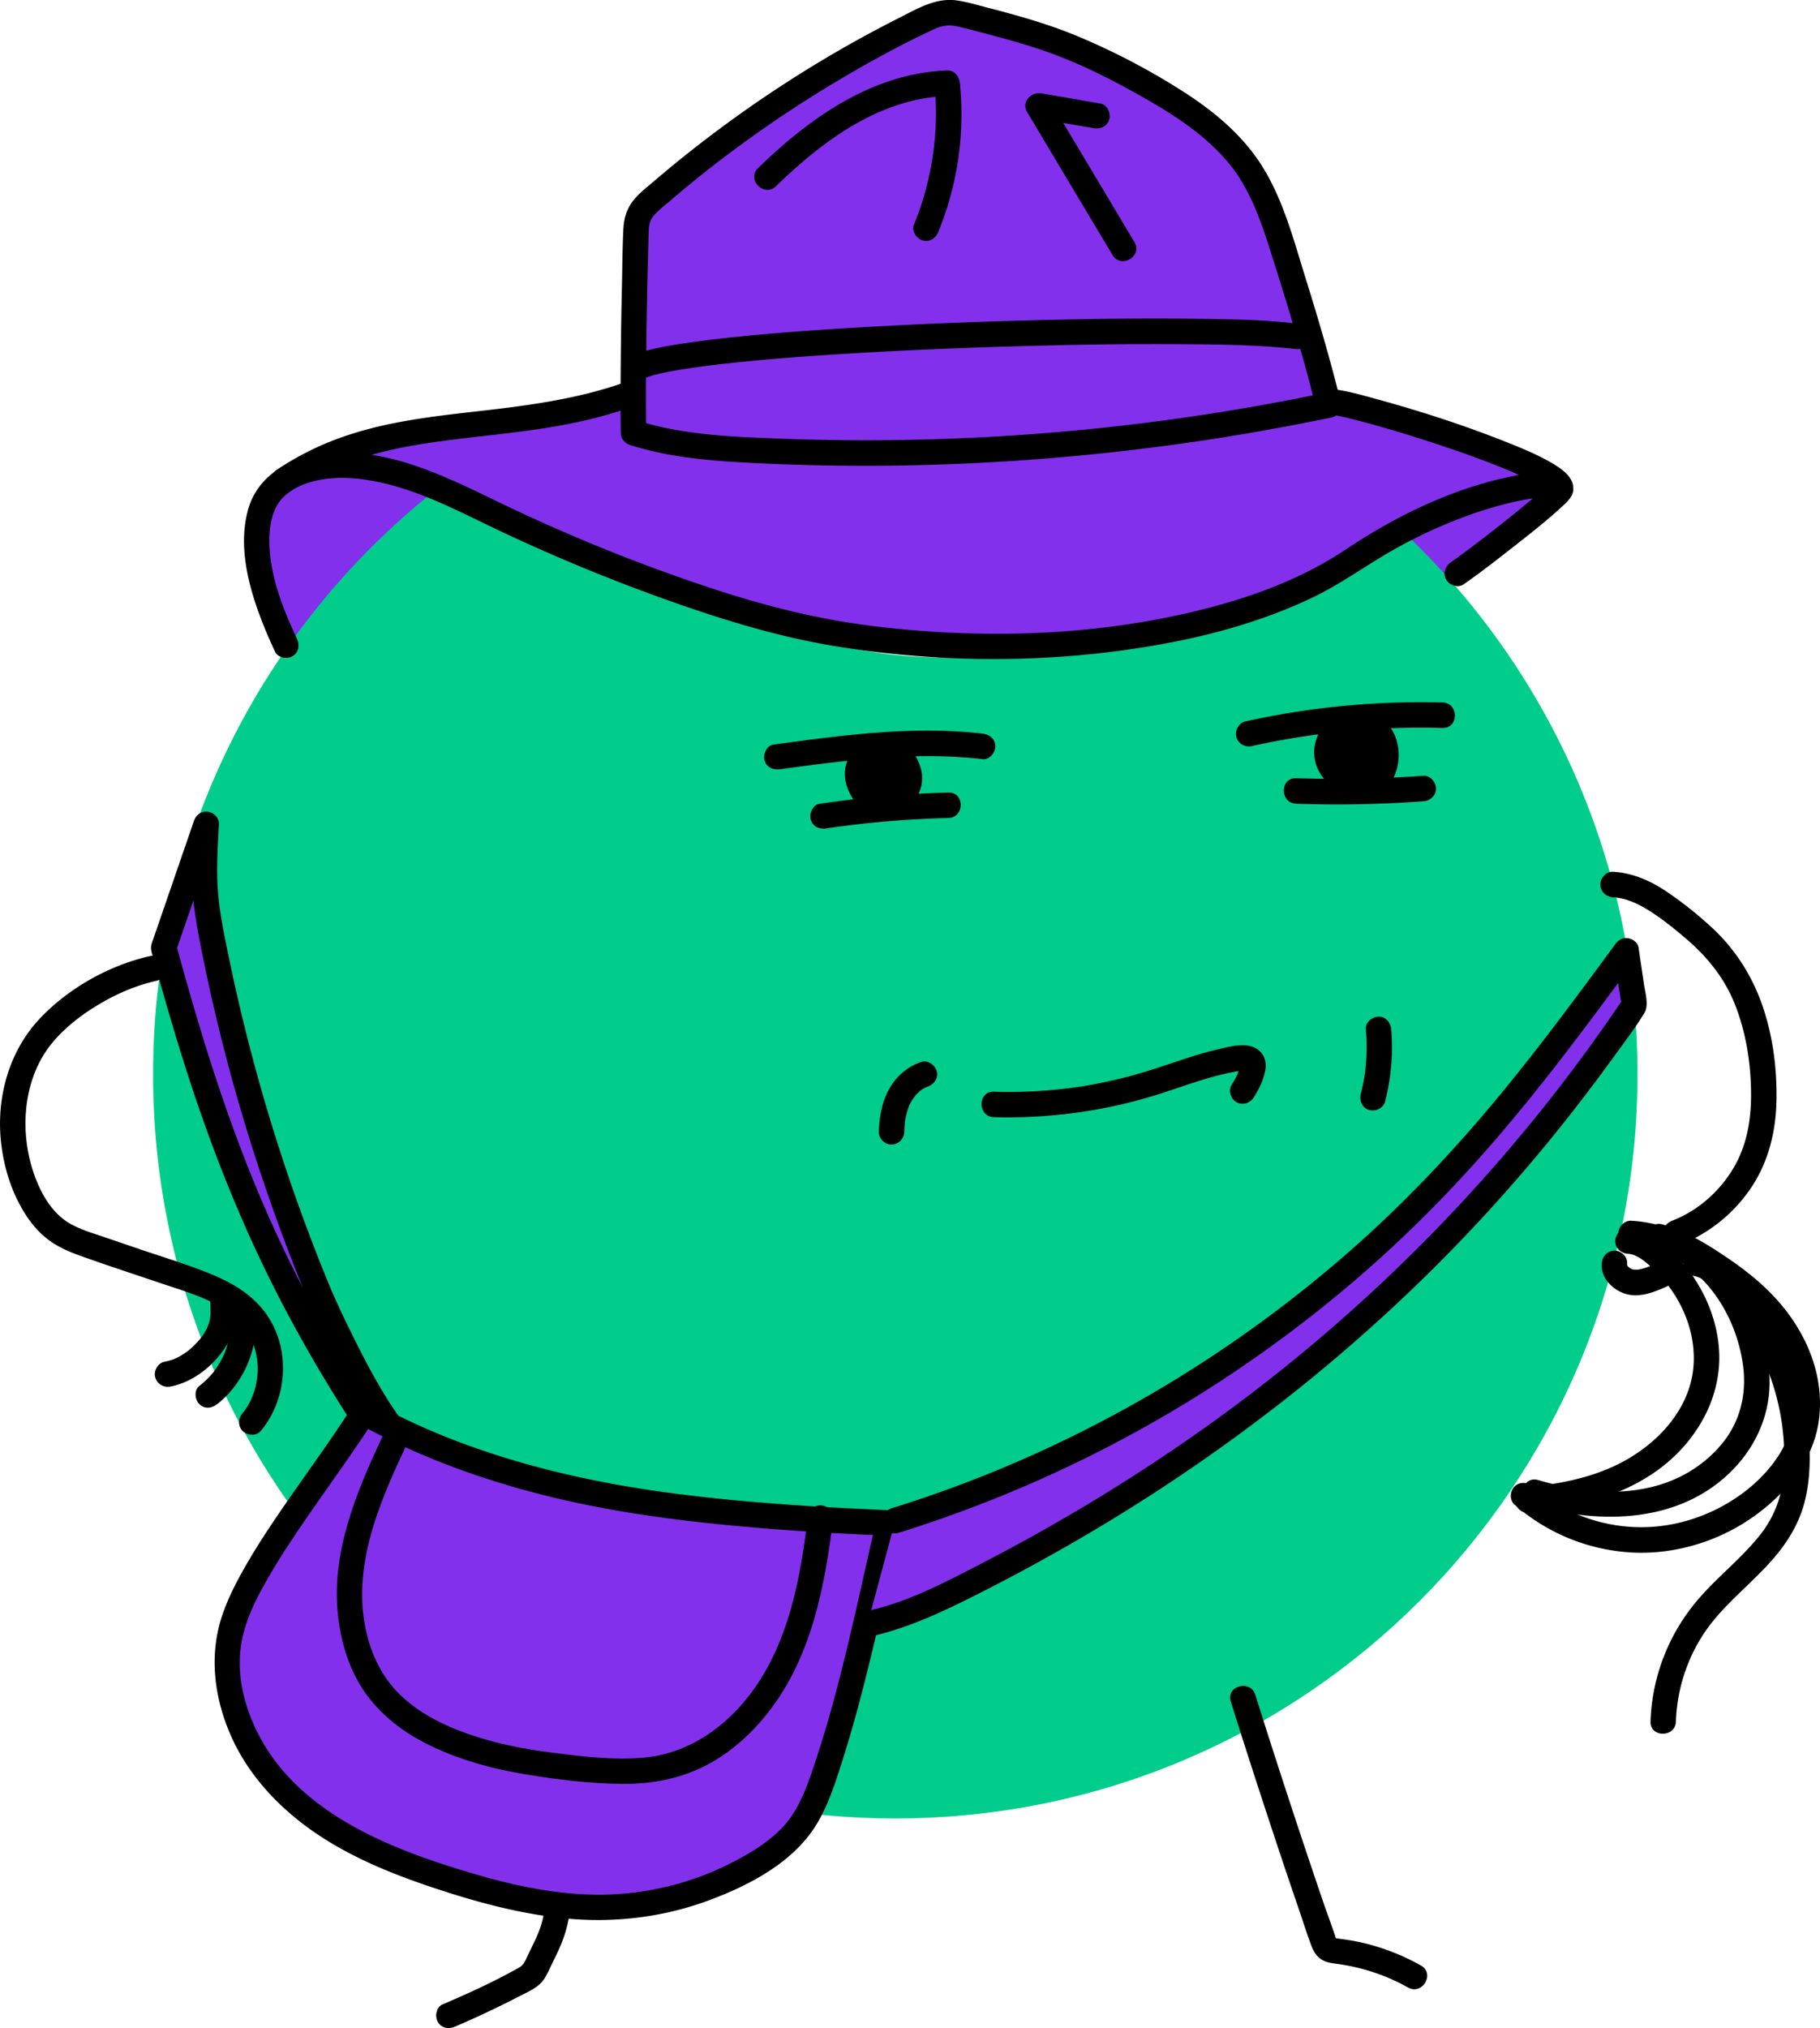 <svg width="132" height="147" fill="none" xmlns="http://www.w3.org/2000/svg">
    <g clip-path="url(#ID-0__10aa442c-441c-482a-9c01-d72587bf4a60)">
        <path
            d="M20.521 46.558l2.563 3.543 8.95-13.698 18.294 8.33 19.436 3.196 20.593-3.387 9.675-5.465 5.19 2.788 7.05-4.602.351-3.287-2.326-1-12.02-3.705-2.055-.418-2.217-8.68-4.4-9.196-5.98-4.577-6.506-3.53-7.98-1.945-4.207 1.315-8.592 5.304-9.793 7.091-.852 13.922-21.165 3.699-5.672 5.023 1.663 9.279z"
            fill="#8330EC"
        />
        <path
            d="M118.762 77.87c0 29.788-24.1 53.936-53.83 53.936-29.73 0-53.83-24.148-53.83-53.936 0-17.412 8.235-32.898 21.016-42.76.326-.252 20.154 11.535 33.986 12.464 17.682 1.184 34.03-7.75 34.979-9.666 10.859 9.868 17.679 24.117 17.679 39.962z"
            fill="#00CD8C"
        />
        <path
            d="M21.538 46.302c-.91-1.938-1.763-4.057-1.959-6.21-.093-1.031-.062-2.184.355-3.15.367-.854 1.135-1.449 1.977-1.788 2.05-.826 4.444-.54 6.518.021 2.364.636 4.547 1.727 6.743 2.79a132.389 132.389 0 0013.766 5.72c3.85 1.352 7.744 2.527 11.774 3.175 7.787 1.253 15.866 1.23 23.628-.184 3.713-.676 7.38-1.717 10.797-3.337 1.704-.807 3.225-1.857 4.83-2.838a35.383 35.383 0 016.222-3.035c1.586-.583 3.222-1.066 4.895-1.328.022-.003.311-.04.096-.015.069-.01.134-.016.202-.022.137-.016.274-.028.411-.035.224-.012.448-.012.672-.006.04 0 .08.01.124.01.109.003-.227-.081-.09-.013a.59.59 0 00.18.044c.115-.025-.211-.106-.112-.047.097.056-.137-.115-.124-.103-.153-.162-.246-.492-.128-.822.059-.162.047-.103.019-.056-.065.109.187-.178.071-.09-.052.04-.096.108-.143.155a8.452 8.452 0 01-.491.464c-.497.449-1.014.876-1.53 1.3a109.44 109.44 0 01-3.62 2.835c-.46.346-.923.689-1.396 1.019-.407.287-.597.81-.33 1.265.237.405.852.62 1.263.33 1.219-.85 2.394-1.766 3.564-2.682 1.175-.92 2.363-1.845 3.464-2.855.327-.299.74-.645.868-1.084.183-.636-.249-1.187-.824-1.39-1.002-.355-2.283-.068-3.281.125-4.379.838-8.602 2.86-12.287 5.328-3.041 2.035-6.48 3.35-10.007 4.269-7.865 2.047-16.28 2.306-24.325 1.318-3.921-.48-7.706-1.427-11.456-2.652a127.123 127.123 0 01-14.407-5.714c-4.544-2.128-9.345-4.914-14.563-4.042-2.264.377-4.317 1.72-4.93 4.032-.622 2.34-.105 4.827.67 7.067a32.21 32.21 0 001.305 3.163c.212.452.858.567 1.263.33.457-.268.54-.807.326-1.262z"
            fill="#000"
        />
        <path
            d="M20.985 35.665c2.773-1.882 5.93-2.86 9.21-3.415 3.294-.558 6.637-.757 9.933-1.318 1.975-.337 3.925-.804 5.81-1.483.469-.169.783-.63.643-1.138-.124-.454-.662-.816-1.135-.645-3.303 1.188-6.764 1.68-10.234 2.079-3.31.38-6.665.716-9.849 1.754a21.037 21.037 0 00-5.311 2.57c-.414.281-.594.814-.33 1.266.24.408.849.614 1.262.33z"
            fill="#000"
        />
        <path
            d="M46.867 31.369c-.034-2.72-.009-5.44.035-8.164.021-1.374.052-2.748.087-4.123.015-.645.03-1.29.05-1.931.015-.57-.013-1.091.388-1.537.426-.473.955-.869 1.437-1.28a81.427 81.427 0 014.789-3.783A88.731 88.731 0 0160.5 6.005c2.344-1.405 4.757-2.733 7.236-3.886.547-.255 1.054-.342 1.648-.215.69.15 1.378.343 2.062.52 1.406.368 2.805.755 4.18 1.222 2.67.91 5.187 2.206 7.63 3.608 2.143 1.231 4.23 2.624 5.828 4.534 1.686 2.013 2.476 4.565 3.253 7.026.905 2.867 1.795 5.74 2.572 8.647.19.714.373 1.43.55 2.147.215-.38.43-.757.644-1.137a161.877 161.877 0 01-19.797 2.882 163.9 163.9 0 01-19.946.433c-3.442-.134-6.863-.268-10.168-1.312-1.136-.358-1.62 1.427-.492 1.783 2.98.94 6.045 1.162 9.15 1.311 3.373.166 6.75.225 10.128.178a166.227 166.227 0 0031.613-3.493c.498-.103.76-.676.644-1.137-.743-3.02-1.623-6.002-2.55-8.971-.852-2.733-1.601-5.621-3.128-8.07-1.44-2.306-3.561-4.051-5.831-5.494a49.92 49.92 0 00-7.678-4c-1.387-.57-2.818-1.035-4.26-1.443a83.23 83.23 0 00-2.14-.577c-.743-.193-1.49-.42-2.248-.53-1.543-.217-2.886.611-4.217 1.281a88.106 88.106 0 00-3.747 2.004 89.622 89.622 0 00-14.035 9.843c-.491.42-1.026.829-1.437 1.334-.51.626-.712 1.318-.752 2.118-.072 1.396-.075 2.799-.106 4.194a342.56 342.56 0 00-.096 8.57c.003.663.006 1.327.015 1.987.013 1.194 1.857 1.197 1.841.007z"
            fill="#000"
        />
        <path
            d="M96.462 30.031l.087.01c.152.015-.252-.04-.118-.016.08.016.164.025.248.04.19.035.38.075.57.116.513.112 1.026.243 1.533.377 1.383.364 2.752.773 4.117 1.206 1.502.473 2.995.978 4.469 1.527a59.19 59.19 0 012.021.794c.034.012.065.028.099.04.125.05-.146-.062-.024-.012.074.031.149.062.22.097.143.062.283.124.426.19.271.121.538.249.803.38.457.227.864.514 1.303.77.003.003-.181-.156-.05-.038l.093.084c.028.025.053.056.081.081.121.106-.065-.09-.062-.087.015.025.037.05.05.075.059.124-.09-.259-.053-.131.04.14-.016-.187-.016-.159 0 .13.059-.296.022-.156-.308 1.15 1.471 1.642 1.779.493.274-1.029-.781-1.73-1.533-2.166-1.16-.67-2.426-1.172-3.67-1.66-2.951-1.154-5.983-2.129-9.037-2.964-1.094-.3-2.217-.63-3.349-.735-.498-.047-.924.458-.924.925-.006.533.417.873.915.92zM79.812 7.506l-4.273-.739c-.752-.13-1.486.614-1.042 1.359 2.065 3.453 4.127 6.908 6.192 10.36.61 1.02 2.205.09 1.592-.931-2.065-3.453-4.127-6.908-6.192-10.36-.348.451-.693.906-1.041 1.358l4.272.738c.492.085.996-.13 1.136-.645.12-.448-.153-1.056-.644-1.14zM68.063 16.782A22.495 22.495 0 0069.618 6.03c-.05-.482-.382-.944-.923-.925-5.417.2-9.964 3.437-13.72 7.083-.856.828.45 2.137 1.306 1.308 3.39-3.29 7.51-6.362 12.414-6.54l-.924-.926a21.24 21.24 0 01-1.49 10.261c-.19.461.206 1.016.644 1.137.532.147.949-.18 1.138-.645zM10.86 69.304c-2.943.67-5.853 2.3-7.937 4.487C.641 76.184-.295 79.596.083 82.86c.203 1.744.722 3.449 1.637 4.957.472.782 1.057 1.49 1.785 2.04.7.534 1.511.877 2.335 1.172 1.881.677 3.785 1.294 5.678 1.935 1.605.546 3.294 1.007 4.743 1.917 1.362.854 2.164 2.075 2.382 3.648.18 1.294-.168 2.845-1.042 3.886-.32.383-.373.932 0 1.309.33.33.983.383 1.306 0 1.931-2.303 2.186-5.849.482-8.367-.967-1.427-2.416-2.311-3.977-2.963-1.68-.7-3.436-1.224-5.16-1.81l-2.85-.97c-.784-.264-1.587-.504-2.308-.915-1.353-.767-2.168-2.256-2.656-3.69-.983-2.885-.796-6.415.998-8.958.865-1.227 2.19-2.302 3.514-3.116 1.384-.85 2.82-1.486 4.407-1.847.485-.113.771-.67.644-1.138-.143-.498-.657-.757-1.142-.645z"
            fill="#000"
        />
        <path
            d="M16.668 95.058c.069.542.078 1.096.003 1.638.013-.1.007-.037-.006.025-.012.075-.028.15-.04.225a6.915 6.915 0 01-.355 1.178c.038-.09.006-.016-.015.03-.025.057-.05.113-.078.166a4.988 4.988 0 01-.19.364c-.133.24-.283.468-.441.692-.053.075.046-.053-.05.066a4.464 4.464 0 01-.118.14c-.09.103-.18.206-.277.302-.202.209-.42.399-.647.577-.392.308-.323.984 0 1.308.389.39.911.309 1.306 0 1.975-1.548 3.07-4.219 2.752-6.712-.062-.476-.379-.947-.923-.925-.445.022-.986.411-.92.925z"
            fill="#000"
        />
        <path
            d="M15.213 93.883c.028.337.053.676.056 1.016 0 .159-.003.318-.013.48-.003.03-.028.243-.018.193.006-.04-.025.115-.031.137-.112.505-.41 1.01-.728 1.383a6.33 6.33 0 01-.88.854c.112-.087-.047.031-.069.047a4.93 4.93 0 01-.899.514c.138-.06-.046.016-.07.025a4.995 4.995 0 01-.653.18c-.473.097-.79.683-.645 1.138.162.502.629.751 1.136.645 1.35-.277 2.571-1.116 3.445-2.169.498-.598.924-1.262 1.12-2.022.202-.794.161-1.61.096-2.418-.037-.48-.398-.947-.924-.925-.466.018-.964.405-.923.922zM116.996 65.039c1.023.062 1.949.532 2.795 1.084.874.57 1.695 1.234 2.488 1.91 1.555 1.327 2.811 2.882 3.564 4.799.737 1.878 1.082 3.885 1.147 5.898.069 2.081-.196 4.12-1.253 5.914-1.007 1.71-2.603 3.122-4.447 3.83-.463.177-.787.623-.644 1.137.122.445.669.825 1.135.645a11.084 11.084 0 005.01-3.86c1.393-1.914 1.997-4.207 2.05-6.554.052-2.315-.246-4.71-1.002-6.908-.771-2.243-2.033-4.21-3.794-5.805a27.65 27.65 0 00-3.215-2.533c-1.16-.773-2.438-1.327-3.838-1.408-.497-.028-.923.445-.923.925.006.527.429.894.927.926zM66.798 76.979c-.977.333-1.773 1.022-2.286 1.913-.547.95-.74 2.057-.771 3.141-.013.483.435.947.923.925a.943.943 0 00.924-.925c.006-.221.019-.44.04-.657.007-.044.004-.103.016-.147-.022.062-.022.143-.003.028a5.96 5.96 0 01.24-.957c.015-.046.033-.09.049-.137.037-.105-.072.144.006-.015.044-.09.087-.18.137-.271.084-.156.208-.293.29-.446-.044.084-.094.115-.007.016l.084-.094c.062-.068.13-.137.199-.2l.093-.083c.125-.112-.108.075-.015.01.068-.048.133-.097.205-.141.08-.05.162-.09.243-.134.149-.081-.128.043-.022.006.05-.019.096-.037.146-.053.457-.156.805-.642.644-1.137-.147-.449-.647-.807-1.135-.642zM72.078 80.974c2.82.08 5.65-.168 8.415-.739 1.35-.277 2.68-.638 3.99-1.068 1.312-.43 2.615-.904 3.956-1.24.376-.094.752-.178 1.132-.247.133-.025.317-.059.42-.068.09-.01.26-.003.257-.01 0-.003-.09-.043-.109-.059a.249.249 0 01-.09-.215c-.034-.212-.062-.255-.08-.127-.081.105-.106.37-.16.507-.12.321-.291.62-.475.907-.27.42-.084 1.022.33 1.265.448.262.992.087 1.262-.33.392-.608.74-1.324.855-2.044.14-.885-.41-1.599-1.284-1.72-.696-.097-1.449.106-2.124.262a25.36 25.36 0 00-2.236.632c-1.44.464-2.864.975-4.332 1.359-1.47.383-2.97.682-4.478.86a35.57 35.57 0 01-5.246.23c-1.19-.037-1.19 1.81-.003 1.845zM99.062 74.611a14.98 14.98 0 01-.047 3.013c-.006.062-.016.125-.022.187.01-.075.01-.078 0-.012-.018.109-.034.218-.053.327-.068.402-.155.804-.255 1.2-.118.467.153 1.025.644 1.137.479.109 1.008-.144 1.135-.645.429-1.695.588-3.462.439-5.204-.041-.48-.395-.947-.924-.925-.457.018-.961.405-.917.922zM56.585 55.756c4.858-.66 9.777-1.293 14.678-.73.495.057.924-.467.924-.925 0-.548-.426-.866-.924-.925-5.069-.586-10.15.112-15.17.794-.494.07-.764.702-.643 1.138.146.536.64.713 1.135.648zM59.934 60.044a73.88 73.88 0 018.85-.754c1.186-.031 1.192-1.879 0-1.848a77.543 77.543 0 00-9.341.82c-.494.071-.765.698-.644 1.137.147.53.64.72 1.135.645z"
            fill="#000"
        />
        <path
            d="M65.57 53.912c.304.003 2.615 2.527.273 4.586l-3.256.262c-1.866-1.788-1.564-3.895-.202-4.63l3.184-.218zM90.808 54.074a56.72 56.72 0 0113.817-1.309c1.188.031 1.188-1.816 0-1.848a58.905 58.905 0 00-14.308 1.375c-.488.109-.771.673-.644 1.137.14.502.647.754 1.135.645zM94.005 58.256c3.076.105 6.151.046 9.22-.175.498-.034.924-.399.924-.925 0-.474-.423-.96-.924-.926a87.505 87.505 0 01-9.22.175c-1.188-.04-1.188 1.81 0 1.85z"
            fill="#000"
        />
        <path
            d="M96.94 57.165a3.007 3.007 0 01-1.545-1.947 3.001 3.001 0 01.485-2.44c.153-.209.34-.402.585-.483l3.023-.383c.786.04 1.408.723 1.701 1.455a3.779 3.779 0 01-.482 3.602l-3.766.196zM89.263 123.331a683.898 683.898 0 003.28 10.139 555.96 555.96 0 001.704 5.048c.29.842.554 1.698.871 2.53.159.418.386.789.784 1.016.364.209.759.24 1.16.296 1.782.25 3.495.823 5.066 1.702 1.038.579 1.968-1.016.929-1.596a16.073 16.073 0 00-4.468-1.701c-.367-.078-.734-.14-1.104-.193-.171-.025-.377-.047-.495-.069-.348-.068-.025.025-.09.059.037-.018-.774-2.246-.846-2.455a654.426 654.426 0 01-5.01-15.262c-.357-1.134-2.142-.651-1.781.486zM39.494 138.254c-.06.788-.299 1.545-.625 2.252-.187.405-.386.801-.579 1.203-.177.374-.276.698-.643.907-1.789 1.009-3.676 1.869-5.56 2.676-.458.197-.56.873-.33 1.266.276.473.802.529 1.262.33a70.426 70.426 0 004.606-2.169c.491-.255 1.026-.486 1.455-.844.414-.346.613-.817.84-1.293.218-.452.444-.901.647-1.359.426-.963.7-1.916.78-2.969.038-.499-.45-.926-.923-.926-.538.003-.893.427-.93.926zM46.79 27.395c.752-.284 1.56-.427 2.35-.564.566-.1 1.132-.178 1.698-.259.125-.018-.196.025-.071.01.037-.007.077-.01.115-.016.078-.01.158-.022.236-.031l.516-.066c.34-.04.681-.08 1.023-.118 3.396-.374 6.805-.604 10.213-.798 3.95-.224 7.899-.38 11.854-.483 3.67-.096 7.34-.15 11.009-.121 2.556.019 5.13.037 7.678.29.199.018.395.04.594.065.494.062.923-.47.923-.925 0-.552-.426-.863-.923-.926-2.357-.296-4.761-.311-7.13-.343-3.596-.05-7.194-.006-10.789.075-3.962.09-7.923.234-11.882.443-3.526.187-7.05.414-10.564.766a82.7 82.7 0 00-4.192.518c-.908.14-1.825.29-2.712.551-.146.044-.292.09-.435.143-.466.175-.784.627-.644 1.138.122.455.666.825 1.132.65zM116.175 91.577c-.091 1.038.765 1.9 1.691 2.194 1.036.33 2.096-.113 3.032-.527.199-.087.37-.352.423-.552.062-.22.034-.517-.093-.713-.128-.197-.317-.371-.551-.424-.258-.06-.472-.012-.712.093-.037.016-.074.035-.115.05-.012.007-.202.088-.062.028.124-.052-.009.004-.034.013-.05.019-.097.04-.146.06a4.778 4.778 0 01-.504.164c-.09.025-.18.044-.271.06-.127.024.019-.013.063-.007-.044-.006-.106.01-.153.013-.093.003-.183 0-.277-.003-.155-.004.069.021.091.012-.028.01-.091-.019-.115-.025a1.695 1.695 0 01-.181-.06c-.106-.033.202.1.069.026-.028-.016-.056-.028-.084-.047a.976.976 0 01-.1-.062c-.028-.019-.124-.09-.003.003.131.1-.047-.053-.081-.084-.006-.007-.056-.072-.062-.069.019-.003.143.206.05.056-.025-.04-.112-.227-.047-.068.081.184-.003-.09-.015-.103.024.028.021.255.018.087 0-.037.003-.078.006-.115.044-.483-.454-.944-.923-.926-.529.025-.868.409-.914.926z"
            fill="#000"
        />
        <path
            d="M118.302 90.33c4.546.222 7.578 4.46 8.122 8.682.274 2.118-.252 4.128-1.601 5.717-1.331 1.568-3.101 2.593-5.082 3.066-2.705.649-5.547.268-8.181-.517-1.142-.339-1.627 1.443-.492 1.782 4.967 1.481 10.872 1.375 14.681-2.604 1.711-1.789 2.693-4.129 2.588-6.622-.112-2.667-1.058-5.331-2.696-7.438-1.77-2.274-4.45-3.773-7.343-3.913-.497-.025-.923.442-.923.925.006.518.429.898.927.923z"
            fill="#000"
        />
        <path
            d="M118.068 90.876c.753.053 1.449.73 1.972 1.234a9.543 9.543 0 011.539 1.938c.84 1.402 1.309 2.991 1.266 4.605-.09 3.425-2.712 6.173-5.71 7.585-1.977.931-4.185 1.349-6.347 1.545-.497.044-.923.393-.923.926 0 .464.423.969.923.925 4.276-.389 8.782-1.651 11.609-5.113 1.281-1.571 2.118-3.425 2.273-5.46.15-1.95-.382-3.938-1.321-5.636a11.329 11.329 0 00-2.003-2.62c-.914-.886-1.968-1.68-3.275-1.774-.497-.034-.923.452-.923.926 0 .527.423.885.92.92z"
            fill="#000"
        />
        <path
            d="M120.096 90.53c1.368.39 2.609 1.168 3.797 1.935 1.098.707 2.139 1.493 3.069 2.412 1.863 1.835 3.256 4.287 3.206 6.97-.049 2.561-1.666 4.774-3.638 6.279-2.105 1.604-4.721 2.542-7.37 2.57-2.911.031-5.819-1.022-8.011-2.947-.373-.331-.936-.368-1.306 0-.336.336-.376.975 0 1.308a14.044 14.044 0 008.294 3.459c3.01.212 6.107-.648 8.626-2.303 2.435-1.601 4.634-4.063 5.119-7.032.513-3.144-.691-6.226-2.696-8.616-1.092-1.3-2.423-2.383-3.819-3.334-1.468-1-3.057-1.991-4.78-2.48-1.144-.327-1.632 1.455-.491 1.779z"
            fill="#000"
        />
        <path
            d="M122.78 92.469c1.119.2 1.968 1.308 2.662 2.131.771.916 1.43 1.932 1.987 2.994a17.296 17.296 0 011.943 6.88c.081 1.269.063 2.571-.242 3.811a7.86 7.86 0 01-1.518 3.023c-1.468 1.832-3.383 3.243-4.835 5.088a14.302 14.302 0 00-3.07 8.379c-.04 1.19 1.807 1.187 1.844 0 .084-2.562.983-5.107 2.569-7.123 1.499-1.904 3.492-3.347 4.976-5.266.808-1.044 1.439-2.191 1.775-3.475.361-1.377.433-2.835.355-4.25a19.598 19.598 0 00-2.006-7.609 18.993 18.993 0 00-2.395-3.664c-.917-1.106-2.068-2.443-3.554-2.705-.491-.087-.995.131-1.135.645-.124.449.149 1.053.644 1.14z"
            fill="#000"
        />
        <path
            d="M26.032 102.196c-7.075-11.04-10.654-20.618-14.15-33.518l3.082-8.93c-.183 3.4-.252 4.727.39 8.067a132.83 132.83 0 007.736 25.8c1.116 2.692 3.523 7.441 5.24 9.797"
            fill="#8330EC"
        />
        <path
            d="M26.828 101.729c-2.566-4.01-4.886-8.173-6.873-12.504-1.89-4.123-3.458-8.385-4.83-12.71a202.12 202.12 0 01-2.356-8.086v.492c.899-2.608 1.8-5.216 2.699-7.827l.383-1.103c-.604-.08-1.21-.165-1.814-.246-.074 1.402-.167 2.807-.108 4.213.059 1.452.295 2.891.572 4.318a131.82 131.82 0 002.317 9.906 134.32 134.32 0 003.09 9.768c1.02 2.839 2.1 5.668 3.393 8.395 1.226 2.586 2.544 5.212 4.23 7.534.292.402.802.601 1.262.33.398-.234.625-.86.33-1.265-1.477-2.035-2.65-4.312-3.76-6.565a74.847 74.847 0 01-.833-1.748c-.112-.243-.22-.486-.33-.732l-.15-.343-.07-.165c.08.193-.081-.2-.066-.156A132.96 132.96 0 0116.55 69.16c-.326-1.592-.656-3.169-.759-4.776-.1-1.546.003-3.095.088-4.637.024-.455-.37-.857-.8-.907-.472-.056-.858.215-1.014.664-.522 1.514-1.044 3.026-1.564 4.54a1205.69 1205.69 0 00-1.06 3.078l-.33.954c-.068.196-.158.392-.158.604 0 .303.136.633.217.926a304.045 304.045 0 00.628 2.262c.28.988.57 1.975.865 2.96.57 1.888 1.17 3.77 1.816 5.634 1.24 3.583 2.65 7.11 4.264 10.54 1.893 4.03 4.08 7.915 6.48 11.664.268.42.821.592 1.263.33.429-.249.613-.847.342-1.268z"
            fill="#000"
        />
        <path
            d="M26.392 102.358c5.635 3.126 12.122 5.123 18.47 6.214 6.346 1.09 13.17 1.542 19.603 1.816-1.353 5.796-2.708 12.439-4.612 18.076-.482 1.424-1.01 2.863-1.93 4.05-.834 1.075-1.95 1.895-3.114 2.593a22.27 22.27 0 01-10.952 3.144c-3.86.071-7.666-.863-11.344-2.038-4.208-1.343-8.422-3.076-11.615-6.126-3.194-3.054-5.2-7.678-4.118-11.965.432-1.705 1.313-3.259 2.205-4.774 1.919-3.268 5.38-7.79 7.407-10.99z"
            fill="#8330EC"
        />
        <path
            d="M25.926 103.156c4.431 2.449 9.245 4.188 14.159 5.375 5.081 1.227 10.302 1.844 15.505 2.262 2.954.237 5.912.396 8.872.52-.295-.389-.594-.779-.89-1.171-1.452 6.225-2.677 12.547-4.791 18.592-.486 1.387-1.08 2.755-2.121 3.817-1.051 1.069-2.376 1.848-3.704 2.521a21.219 21.219 0 01-8.832 2.25c-3.386.106-6.72-.602-9.951-1.561-2.914-.866-5.822-1.87-8.49-3.347-2.475-1.371-4.748-3.175-6.29-5.58-1.428-2.231-2.299-4.952-1.91-7.578.224-1.515.861-2.907 1.595-4.238a49.644 49.644 0 012.143-3.496c1.598-2.405 3.315-4.736 4.932-7.129.351-.517.697-1.041 1.032-1.571.641-1.006-.957-1.935-1.592-.931-1.564 2.461-3.302 4.808-4.954 7.207-.793 1.15-1.576 2.312-2.298 3.508-.855 1.424-1.685 2.889-2.22 4.469-.986 2.91-.582 6.038.656 8.802 1.266 2.82 3.411 5.104 5.924 6.858 2.6 1.814 5.573 3.035 8.561 4.038 3.315 1.113 6.724 2.041 10.219 2.322 3.352.268 6.767-.178 9.923-1.349 3.004-1.116 6.25-2.808 7.914-5.671.825-1.418 1.322-3.026 1.817-4.581a92.323 92.323 0 001.355-4.736c.852-3.253 1.58-6.537 2.33-9.815.174-.77.351-1.539.531-2.309a.94.94 0 00-.889-1.172c-5.178-.221-10.355-.539-15.496-1.202-4.95-.639-9.855-1.674-14.57-3.338a50.18 50.18 0 01-7.54-3.365c-1.039-.573-1.972 1.025-.93 1.599z"
            fill="#000"
        />
        <path
            d="M27.723 104.159c-1.89 4.02-3.713 8.388-3.209 12.931.224 2.016.834 4.023 2.028 5.684 1.28 1.779 3.09 3.047 5.069 3.944 2.07.941 4.266 1.524 6.505 1.892 2.283.377 4.634.663 6.947.691 2.227.025 4.398-.383 6.363-1.458 1.701-.928 3.163-2.268 4.344-3.795 3.107-4.013 4.062-9.095 4.659-14.016.059-.495-.467-.925-.924-.925-.547 0-.861.427-.923.925-.492 4.042-1.238 8.239-3.452 11.732-1.894 2.988-4.86 5.319-8.453 5.634-2.183.193-4.415-.081-6.583-.353-2.065-.258-4.127-.66-6.095-1.346-1.826-.635-3.648-1.536-5.035-2.907-1.3-1.284-2.077-2.957-2.447-4.733-.94-4.496.917-8.974 2.799-12.968.211-.452.124-.997-.33-1.265-.401-.234-1.051-.122-1.263.333z"
            fill="#000"
        />
        <path
            d="M62.916 117.726c2.389-.533 4.196-1.327 6.239-2.334 20.195-9.958 36.766-23.855 49.38-42.535l-.588-3.945c-4.198 5.7-8.051 10.921-12.875 16.097-10.9 11.694-24.88 20.472-40.137 25.198"
            fill="#8330EC"
        />
        <path
            d="M63.16 118.617c2.848-.645 5.457-1.907 8.047-3.222a140.64 140.64 0 007.184-3.913 130.496 130.496 0 0013.272-8.859 124.026 124.026 0 0012.128-10.513c3.8-3.761 7.349-7.774 10.623-12.003a139.28 139.28 0 002.519-3.355c.787-1.088 1.626-2.175 2.326-3.322.342-.56.075-1.418-.018-2.041l-.339-2.284-.066-.44c-.053-.348-.448-.623-.768-.663-.395-.047-.69.13-.92.443-2.805 3.807-5.61 7.615-8.633 11.248-2.895 3.48-5.989 6.79-9.332 9.84a92.167 92.167 0 01-21.181 14.461 90.452 90.452 0 01-13.313 5.322c-1.132.352-.647 2.138.491 1.782a93.441 93.441 0 0023.607-11.164 94.695 94.695 0 0010.451-7.974c3.409-2.997 6.575-6.256 9.526-9.709 3.134-3.664 6.03-7.525 8.891-11.404l1.085-1.474c-.563-.075-1.126-.146-1.686-.221l.588 3.945.093-.714a120.806 120.806 0 01-18.13 21.173 121.373 121.373 0 01-10.598 8.756 130.884 130.884 0 01-11.655 7.63 141.766 141.766 0 01-6.229 3.419c-2.13 1.099-4.273 2.234-6.565 2.96-.622.196-1.25.364-1.887.508-.485.109-.771.673-.644 1.137.137.508.647.763 1.132.651z"
            fill="#000"
        />
    </g>
    <defs>
        <clipPath id="ID-0__10aa442c-441c-482a-9c01-d72587bf4a60">
            <path fill="#fff" d="M0 0h132v147H0z" />
        </clipPath>
    </defs>
</svg>
